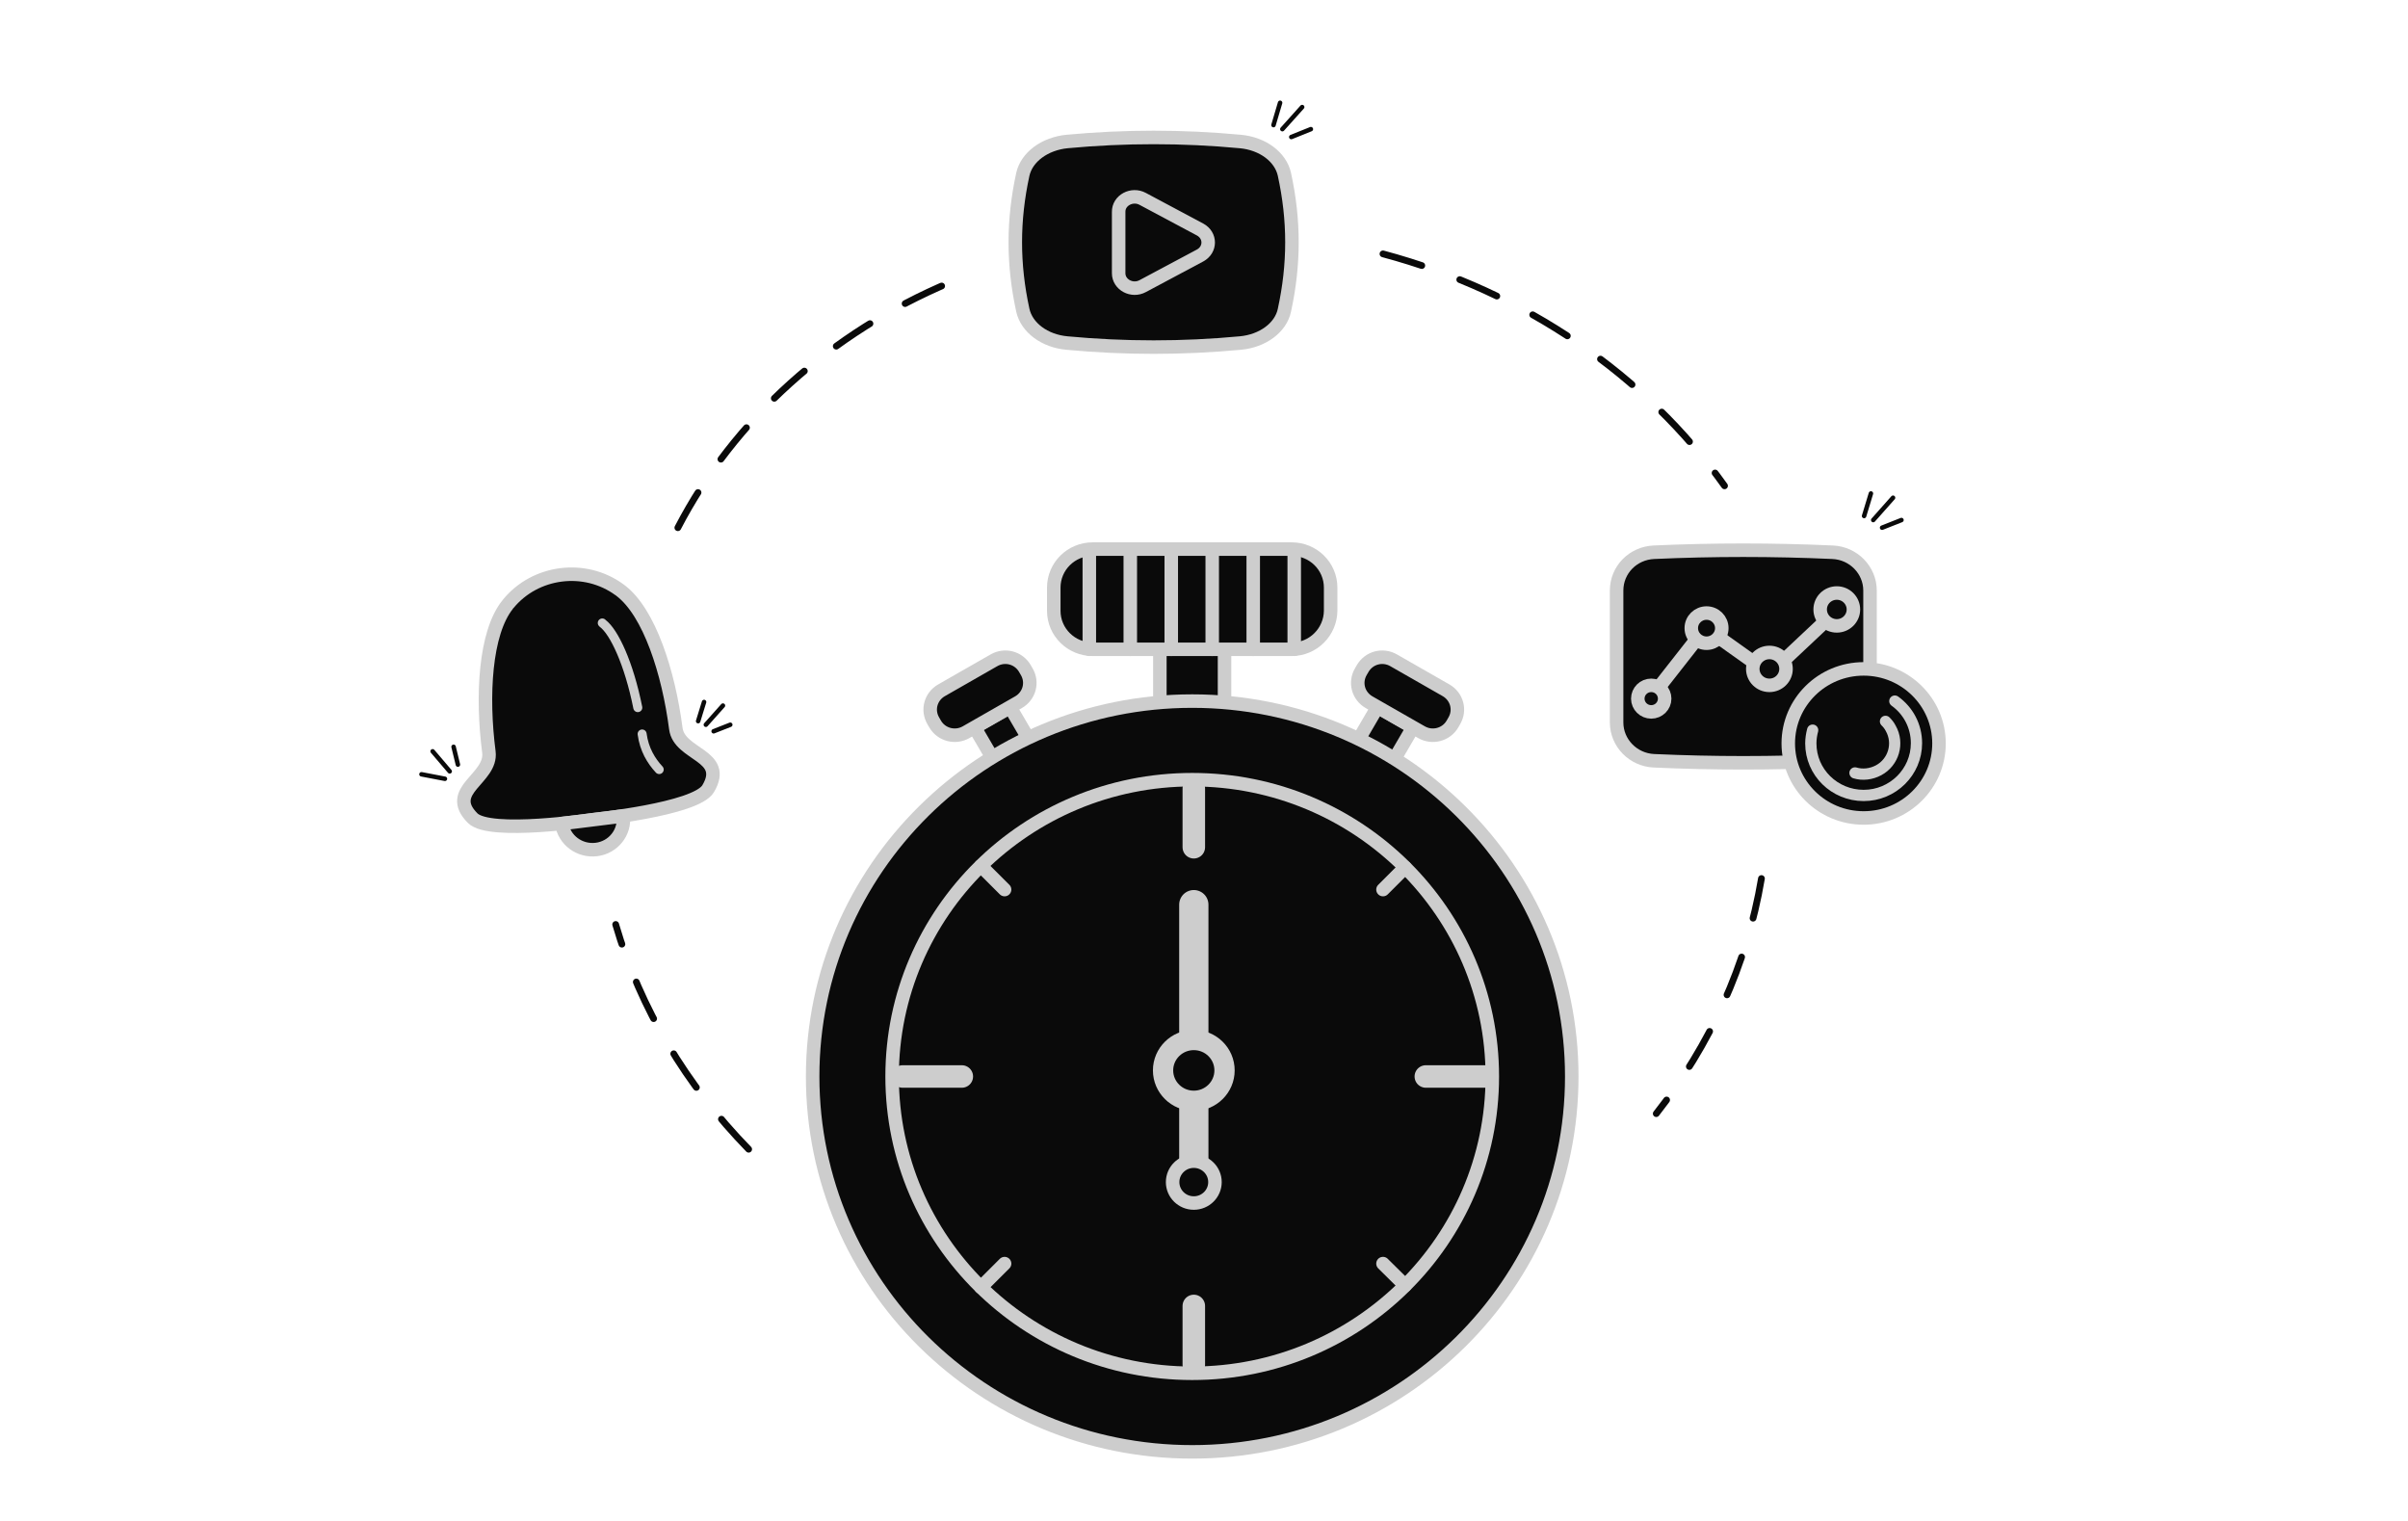<svg width="312" height="197" viewBox="0 0 312 197" fill="none" xmlns="http://www.w3.org/2000/svg">
<g clip-path="url(#clip0_1574_12637)">
<path d="M158.04 93.75H150.901C150.547 93.75 150.281 93.458 150.281 93.138V78.258C150.281 77.908 150.576 77.646 150.901 77.646H158.04C158.394 77.646 158.66 77.938 158.66 78.258V93.138C158.66 93.458 158.394 93.75 158.04 93.75Z" fill="#0A0A0A"/>
<path d="M158.04 93.75H150.901C150.547 93.75 150.281 93.458 150.281 93.138V78.258C150.281 77.908 150.576 77.646 150.901 77.646H158.04C158.394 77.646 158.66 77.938 158.66 78.258V93.138C158.66 93.458 158.394 93.75 158.04 93.75Z" stroke="#CDCDCD" stroke-width="1.75" stroke-miterlimit="10" stroke-linecap="round" stroke-linejoin="round"/>
<path d="M167.508 83.948H141.724C138.951 83.948 136.68 81.731 136.68 78.959V75.954C136.68 73.212 138.922 70.966 141.724 70.966H167.508C170.282 70.966 172.553 73.183 172.553 75.954V78.959C172.524 81.702 170.282 83.948 167.508 83.948Z" fill="#0A0A0A"/>
<path d="M167.364 84.123H141.58C138.807 84.123 136.535 81.905 136.535 79.134V76.129C136.535 73.386 138.777 71.14 141.58 71.14H167.364C170.137 71.14 172.409 73.357 172.409 76.129V79.134C172.379 81.876 170.137 84.123 167.364 84.123Z" stroke="#CDCDCD" stroke-width="1.75" stroke-miterlimit="10" stroke-linecap="round" stroke-linejoin="round"/>
<path d="M183.083 94.228L178.484 91.603L173.764 99.688L178.363 102.313L183.083 94.228Z" fill="#0A0A0A"/>
<path d="M183.083 94.228L178.484 91.603L173.764 99.688L178.363 102.313L183.083 94.228Z" stroke="#CDCDCD" stroke-width="1.75" stroke-miterlimit="10" stroke-linecap="round" stroke-linejoin="round"/>
<path d="M184.176 94.859L177.39 90.979C175.974 90.162 175.502 88.412 176.328 87.011L176.564 86.603C177.39 85.202 179.16 84.736 180.577 85.552L187.362 89.433C188.778 90.25 189.25 92 188.424 93.4L188.188 93.809C187.391 95.18 185.592 95.676 184.176 94.859Z" fill="#E08484"/>
<path d="M184.176 94.859L177.39 90.979C175.974 90.162 175.502 88.412 176.328 87.011L176.564 86.603C177.39 85.202 179.16 84.736 180.577 85.552L187.362 89.433C188.778 90.25 189.25 92 188.424 93.4L188.188 93.809C187.391 95.18 185.592 95.676 184.176 94.859Z" fill="#E08484"/>
<path d="M184.176 94.859L177.39 90.979C175.974 90.162 175.502 88.412 176.328 87.011L176.564 86.603C177.39 85.202 179.16 84.736 180.577 85.552L187.362 89.433C188.778 90.25 189.25 92 188.424 93.4L188.188 93.809C187.391 95.18 185.592 95.676 184.176 94.859Z" fill="#0A0A0A" stroke="#CDCDCD" stroke-width="1.75" stroke-miterlimit="10" stroke-linecap="round" stroke-linejoin="round"/>
<path d="M131.003 102.34L135.602 99.714L130.881 91.629L126.283 94.255L131.003 102.34Z" fill="#0A0A0A"/>
<path d="M131.003 102.34L135.602 99.714L130.881 91.629L126.283 94.255L131.003 102.34Z" stroke="#CDCDCD" stroke-width="1.75" stroke-miterlimit="10" stroke-linecap="round" stroke-linejoin="round"/>
<path d="M125.178 94.859L131.963 90.979C133.379 90.162 133.851 88.412 133.025 87.011L132.789 86.603C131.963 85.202 130.193 84.736 128.777 85.552L121.992 89.433C120.576 90.25 120.104 92 120.93 93.4L121.166 93.809C121.962 95.18 123.762 95.676 125.178 94.859Z" fill="#E08484"/>
<path d="M125.178 94.859L131.963 90.979C133.379 90.162 133.851 88.412 133.025 87.011L132.789 86.603C131.963 85.202 130.193 84.736 128.777 85.552L121.992 89.433C120.576 90.25 120.104 92 120.93 93.4L121.166 93.809C121.962 95.18 123.762 95.676 125.178 94.859Z" fill="#0A0A0A"/>
<path d="M125.178 94.859L131.963 90.979C133.379 90.162 133.851 88.412 133.025 87.011L132.789 86.603C131.963 85.202 130.193 84.736 128.777 85.552L121.992 89.433C120.576 90.25 120.104 92 120.93 93.4L121.166 93.809C121.962 95.18 123.762 95.676 125.178 94.859Z" stroke="#CDCDCD" stroke-width="1.75" stroke-miterlimit="10" stroke-linecap="round" stroke-linejoin="round"/>
<path d="M167.691 71.256V84.122" stroke="#CDCDCD" stroke-width="1.75" stroke-miterlimit="10" stroke-linecap="round" stroke-linejoin="round"/>
<path d="M162.379 71.256V84.122" stroke="#CDCDCD" stroke-width="1.75" stroke-miterlimit="10" stroke-linecap="round" stroke-linejoin="round"/>
<path d="M157.066 71.256V84.122" stroke="#CDCDCD" stroke-width="1.75" stroke-miterlimit="10" stroke-linecap="round" stroke-linejoin="round"/>
<path d="M151.758 71.256V84.122" stroke="#CDCDCD" stroke-width="1.75" stroke-miterlimit="10" stroke-linecap="round" stroke-linejoin="round"/>
<path d="M146.449 71.256V84.122" stroke="#CDCDCD" stroke-width="1.75" stroke-miterlimit="10" stroke-linecap="round" stroke-linejoin="round"/>
<path d="M141.141 71.256V84.122" stroke="#CDCDCD" stroke-width="1.75" stroke-miterlimit="10" stroke-linecap="round" stroke-linejoin="round"/>
<path d="M154.471 188.101C181.632 188.101 203.65 166.327 203.65 139.467C203.65 112.607 181.632 90.833 154.471 90.833C127.311 90.833 105.293 112.607 105.293 139.467C105.293 166.327 127.311 188.101 154.471 188.101Z" fill="#0A0A0A"/>
<path d="M154.472 177.92C175.947 177.92 193.355 160.705 193.355 139.468C193.355 118.232 175.947 101.016 154.472 101.016C132.998 101.016 115.59 118.232 115.59 139.468C115.59 160.705 132.998 177.92 154.472 177.92Z" fill="#0A0A0A"/>
<path d="M154.68 138.679V153.15" stroke="#CDCDCD" stroke-width="3.793" stroke-miterlimit="10" stroke-linecap="round" stroke-linejoin="round"/>
<path d="M154.68 138.68V117.208" stroke="#CDCDCD" stroke-width="3.793" stroke-miterlimit="10" stroke-linecap="round" stroke-linejoin="round"/>
<path d="M154.472 177.92C175.947 177.92 193.355 160.705 193.355 139.468C193.355 118.232 175.947 101.016 154.472 101.016C132.998 101.016 115.59 118.232 115.59 139.468C115.59 160.705 132.998 177.92 154.472 177.92Z" stroke="#CDCDCD" stroke-width="1.75" stroke-miterlimit="10" stroke-linecap="round" stroke-linejoin="round"/>
<path d="M154.68 102.153V109.768" stroke="#CDCDCD" stroke-width="2.917" stroke-miterlimit="10" stroke-linecap="round" stroke-linejoin="round"/>
<path d="M154.68 169.197V176.811" stroke="#CDCDCD" stroke-width="2.917" stroke-miterlimit="10" stroke-linecap="round" stroke-linejoin="round"/>
<path d="M192.413 139.468H184.742" stroke="#CDCDCD" stroke-width="2.917" stroke-miterlimit="10" stroke-linecap="round" stroke-linejoin="round"/>
<path d="M124.62 139.468H116.949" stroke="#CDCDCD" stroke-width="2.917" stroke-miterlimit="10" stroke-linecap="round" stroke-linejoin="round"/>
<path d="M182.053 112.394L179.191 115.253" stroke="#CDCDCD" stroke-width="1.75" stroke-miterlimit="10" stroke-linecap="round" stroke-linejoin="round"/>
<path d="M130.162 163.712L127.094 166.775" stroke="#CDCDCD" stroke-width="1.75" stroke-miterlimit="10" stroke-linecap="round" stroke-linejoin="round"/>
<path d="M182.053 166.541L179.191 163.711" stroke="#CDCDCD" stroke-width="1.75" stroke-miterlimit="10" stroke-linecap="round" stroke-linejoin="round"/>
<path d="M130.162 115.252L127.094 112.189" stroke="#CDCDCD" stroke-width="1.75" stroke-miterlimit="10" stroke-linecap="round" stroke-linejoin="round"/>
<path d="M154.678 142.618C156.878 142.618 158.661 140.855 158.661 138.68C158.661 136.504 156.878 134.741 154.678 134.741C152.478 134.741 150.695 136.504 150.695 138.68C150.695 140.855 152.478 142.618 154.678 142.618Z" fill="#0A0A0A"/>
<path d="M154.678 142.618C156.878 142.618 158.661 140.855 158.661 138.68C158.661 136.504 156.878 134.741 154.678 134.741C152.478 134.741 150.695 136.504 150.695 138.68C150.695 140.855 152.478 142.618 154.678 142.618Z" stroke="#CDCDCD" stroke-width="2.626" stroke-miterlimit="10" stroke-linecap="round" stroke-linejoin="round"/>
<path d="M154.677 155.864C156.192 155.864 157.421 154.65 157.421 153.151C157.421 151.653 156.192 150.438 154.677 150.438C153.162 150.438 151.934 151.653 151.934 153.151C151.934 154.65 153.162 155.864 154.677 155.864Z" fill="#0A0A0A"/>
<path d="M154.677 155.864C156.192 155.864 157.421 154.65 157.421 153.151C157.421 151.653 156.192 150.438 154.677 150.438C153.162 150.438 151.934 151.653 151.934 153.151C151.934 154.65 153.162 155.864 154.677 155.864Z" fill="#0A0A0A" stroke="#CDCDCD" stroke-width="1.75" stroke-miterlimit="10" stroke-linecap="round" stroke-linejoin="round"/>
<path d="M154.471 188.101C181.632 188.101 203.65 166.327 203.65 139.467C203.65 112.607 181.632 90.833 154.471 90.833C127.311 90.833 105.293 112.607 105.293 139.467C105.293 166.327 127.311 188.101 154.471 188.101Z" stroke="#CDCDCD" stroke-width="1.75" stroke-miterlimit="10" stroke-linecap="round" stroke-linejoin="round"/>
<path d="M160.698 44.445C153.234 45.145 145.711 45.145 138.248 44.445C135.356 44.182 133.026 42.461 132.524 40.185C131.226 34.234 131.226 28.544 132.524 22.593C133.026 20.346 135.356 18.625 138.248 18.333C145.711 17.633 153.234 17.633 160.698 18.333C163.589 18.596 165.92 20.317 166.421 22.593C167.719 28.544 167.719 34.234 166.421 40.185C165.949 42.461 163.589 44.182 160.698 44.445Z" fill="#0A0A0A"/>
<path d="M160.698 44.445C153.234 45.145 145.711 45.145 138.248 44.445C135.356 44.182 133.026 42.461 132.524 40.185C131.226 34.234 131.226 28.544 132.524 22.593C133.026 20.346 135.356 18.625 138.248 18.333C145.711 17.633 153.234 17.633 160.698 18.333C163.589 18.596 165.92 20.317 166.421 22.593C167.719 28.544 167.719 34.234 166.421 40.185C165.949 42.461 163.589 44.182 160.698 44.445Z" stroke="#CDCDCD" stroke-width="1.75" stroke-miterlimit="10" stroke-linecap="round" stroke-linejoin="round"/>
<path d="M148.069 25.773L155.503 29.741C156.89 30.499 156.89 32.337 155.503 33.096L148.069 37.063C146.682 37.822 144.942 36.888 144.942 35.4V27.465C144.912 25.948 146.682 25.014 148.069 25.773Z" stroke="#CDCDCD" stroke-width="1.75" stroke-miterlimit="10" stroke-linecap="round" stroke-linejoin="round"/>
<path d="M76.768 106.208C76.768 106.208 63.463 108.221 61.251 106.004C57.622 102.386 63.788 100.898 63.345 97.427C62.401 90.162 62.844 81.993 65.764 78.346C65.794 78.317 65.823 78.288 65.853 78.23C69.363 73.941 75.795 73.124 80.279 76.421C80.308 76.45 80.367 76.479 80.397 76.508C84.144 79.338 86.622 87.128 87.566 94.392C88.008 97.864 94.351 97.806 91.755 102.182C90.162 104.866 76.768 106.208 76.768 106.208Z" fill="#0A0A0A"/>
<path d="M76.768 106.208C76.768 106.208 63.463 108.221 61.251 106.004C57.622 102.386 63.788 100.898 63.345 97.427C62.401 90.162 62.844 81.993 65.764 78.346C65.794 78.317 65.823 78.288 65.853 78.23C69.363 73.941 75.795 73.124 80.279 76.421C80.308 76.45 80.367 76.479 80.397 76.508C84.144 79.338 86.622 87.128 87.566 94.392C88.008 97.864 94.351 97.806 91.755 102.182C90.162 104.866 76.768 106.208 76.768 106.208Z" stroke="#CDCDCD" stroke-width="1.75" stroke-miterlimit="10" stroke-linecap="round" stroke-linejoin="round"/>
<path d="M83.199 95.093C83.465 97.106 84.379 98.594 85.412 99.703" stroke="#CDCDCD" stroke-width="1.167" stroke-miterlimit="10" stroke-linecap="round" stroke-linejoin="round"/>
<path d="M78.035 80.709L78.094 80.768C79.569 81.876 81.487 85.932 82.637 91.679" stroke="#CDCDCD" stroke-width="1.167" stroke-miterlimit="10" stroke-linecap="round" stroke-linejoin="round"/>
<path d="M80.751 105.712C81.016 107.842 79.452 109.797 77.269 110.06C75.086 110.322 73.08 108.834 72.785 106.704L80.751 105.712Z" fill="#0A0A0A"/>
<path d="M80.751 105.712C81.016 107.842 79.452 109.797 77.269 110.06C75.086 110.322 73.08 108.834 72.785 106.704L80.751 105.712Z" stroke="#CDCDCD" stroke-width="1.75" stroke-miterlimit="10" stroke-linecap="round" stroke-linejoin="round"/>
<path d="M92.465 94.743L94.618 93.897" stroke="#0A0A0A" stroke-width="0.583" stroke-miterlimit="10" stroke-linecap="round" stroke-linejoin="round"/>
<path d="M90.457 93.43L91.224 90.95" stroke="#0A0A0A" stroke-width="0.583" stroke-miterlimit="10" stroke-linecap="round" stroke-linejoin="round"/>
<path d="M91.457 93.896L93.67 91.416" stroke="#0A0A0A" stroke-width="0.583" stroke-miterlimit="10" stroke-linecap="round" stroke-linejoin="round"/>
<path d="M167.309 17.753L169.846 16.732" stroke="#0A0A0A" stroke-width="0.583" stroke-miterlimit="10" stroke-linecap="round" stroke-linejoin="round"/>
<path d="M165.004 16.206L165.859 13.318" stroke="#0A0A0A" stroke-width="0.583" stroke-miterlimit="10" stroke-linecap="round" stroke-linejoin="round"/>
<path d="M166.152 16.731L168.719 13.872" stroke="#0A0A0A" stroke-width="0.583" stroke-miterlimit="10" stroke-linecap="round" stroke-linejoin="round"/>
<path d="M243.859 68.368L246.367 67.376" stroke="#0A0A0A" stroke-width="0.583" stroke-miterlimit="10" stroke-linecap="round" stroke-linejoin="round"/>
<path d="M241.527 66.851L242.412 63.934" stroke="#0A0A0A" stroke-width="0.583" stroke-miterlimit="10" stroke-linecap="round" stroke-linejoin="round"/>
<path d="M242.711 67.377L245.278 64.488" stroke="#0A0A0A" stroke-width="0.583" stroke-miterlimit="10" stroke-linecap="round" stroke-linejoin="round"/>
<path d="M59.33 99.061L58.77 96.756" stroke="#0A0A0A" stroke-width="0.583" stroke-miterlimit="10" stroke-linecap="round" stroke-linejoin="round"/>
<path d="M57.648 100.899L54.609 100.316" stroke="#0A0A0A" stroke-width="0.583" stroke-miterlimit="10" stroke-linecap="round" stroke-linejoin="round"/>
<path d="M58.267 99.936L56.055 97.339" stroke="#0A0A0A" stroke-width="0.583" stroke-miterlimit="10" stroke-linecap="round" stroke-linejoin="round"/>
<path d="M237.458 98.565C229.758 98.915 222.028 98.915 214.299 98.565C211.615 98.448 209.461 96.26 209.461 93.605V76.509C209.461 73.825 211.585 71.666 214.299 71.549C221.999 71.199 229.728 71.199 237.458 71.549C240.142 71.666 242.296 73.854 242.296 76.509V93.605C242.296 96.26 240.142 98.448 237.458 98.565Z" fill="#0A0A0A"/>
<path d="M237.458 98.565C229.758 98.915 222.028 98.915 214.299 98.565C211.615 98.448 209.461 96.26 209.461 93.605V76.509C209.461 73.825 211.585 71.666 214.299 71.549C221.999 71.199 229.728 71.199 237.458 71.549C240.142 71.666 242.296 73.854 242.296 76.509V93.605C242.296 96.26 240.142 98.448 237.458 98.565Z" stroke="#CDCDCD" stroke-width="1.75" stroke-miterlimit="10" stroke-linecap="round" stroke-linejoin="round"/>
<path d="M213.949 90.307L220.971 81.351L229.29 87.273L237.639 79.425" stroke="#CDCDCD" stroke-width="1.75" stroke-miterlimit="10" stroke-linecap="round" stroke-linejoin="round"/>
<path d="M213.948 92.234C214.909 92.234 215.688 91.463 215.688 90.513C215.688 89.562 214.909 88.791 213.948 88.791C212.986 88.791 212.207 89.562 212.207 90.513C212.207 91.463 212.986 92.234 213.948 92.234Z" fill="#0A0A0A"/>
<path d="M213.948 92.234C214.909 92.234 215.688 91.463 215.688 90.513C215.688 89.562 214.909 88.791 213.948 88.791C212.986 88.791 212.207 89.562 212.207 90.513C212.207 91.463 212.986 92.234 213.948 92.234Z" stroke="#CDCDCD" stroke-width="1.75" stroke-miterlimit="10" stroke-linecap="round" stroke-linejoin="round"/>
<path d="M221.113 83.335C222.205 83.335 223.09 82.46 223.09 81.38C223.09 80.3 222.205 79.425 221.113 79.425C220.022 79.425 219.137 80.3 219.137 81.38C219.137 82.46 220.022 83.335 221.113 83.335Z" fill="#0A0A0A"/>
<path d="M221.113 83.335C222.205 83.335 223.09 82.46 223.09 81.38C223.09 80.3 222.205 79.425 221.113 79.425C220.022 79.425 219.137 80.3 219.137 81.38C219.137 82.46 220.022 83.335 221.113 83.335Z" stroke="#CDCDCD" stroke-width="1.75" stroke-miterlimit="10" stroke-linecap="round" stroke-linejoin="round"/>
<path d="M229.259 88.792C230.448 88.792 231.413 87.838 231.413 86.662C231.413 85.486 230.448 84.532 229.259 84.532C228.07 84.532 227.105 85.486 227.105 86.662C227.105 87.838 228.07 88.792 229.259 88.792Z" fill="#0A0A0A"/>
<path d="M229.259 88.792C230.448 88.792 231.413 87.838 231.413 86.662C231.413 85.486 230.448 84.532 229.259 84.532C228.07 84.532 227.105 85.486 227.105 86.662C227.105 87.838 228.07 88.792 229.259 88.792Z" stroke="#CDCDCD" stroke-width="1.75" stroke-miterlimit="10" stroke-linecap="round" stroke-linejoin="round"/>
<path d="M237.99 81.089C239.179 81.089 240.143 80.136 240.143 78.96C240.143 77.784 239.179 76.83 237.99 76.83C236.8 76.83 235.836 77.784 235.836 78.96C235.836 80.136 236.8 81.089 237.99 81.089Z" fill="#0A0A0A"/>
<path d="M237.99 81.089C239.179 81.089 240.143 80.136 240.143 78.96C240.143 77.784 239.179 76.83 237.99 76.83C236.8 76.83 235.836 77.784 235.836 78.96C235.836 80.136 236.8 81.089 237.99 81.089Z" stroke="#CDCDCD" stroke-width="1.75" stroke-miterlimit="10" stroke-linecap="round" stroke-linejoin="round"/>
<path d="M241.468 105.975C246.861 105.975 251.233 101.651 251.233 96.318C251.233 90.985 246.861 86.661 241.468 86.661C236.075 86.661 231.703 90.985 231.703 96.318C231.703 101.651 236.075 105.975 241.468 105.975Z" fill="#0A0A0A"/>
<path d="M241.468 105.975C246.861 105.975 251.233 101.651 251.233 96.318C251.233 90.985 246.861 86.661 241.468 86.661C236.075 86.661 231.703 90.985 231.703 96.318C231.703 101.651 236.075 105.975 241.468 105.975Z" fill="#0A0A0A"/>
<path d="M241.468 105.975C246.861 105.975 251.233 101.651 251.233 96.318C251.233 90.985 246.861 86.661 241.468 86.661C236.075 86.661 231.703 90.985 231.703 96.318C231.703 101.651 236.075 105.975 241.468 105.975Z" stroke="#CDCDCD" stroke-width="1.75" stroke-miterlimit="10" stroke-linecap="round" stroke-linejoin="round"/>
<path d="M245.511 90.833C247.222 92.058 248.314 94.042 248.314 96.289C248.314 100.023 245.245 103.057 241.469 103.057C237.693 103.057 234.625 100.052 234.625 96.318C234.625 95.734 234.714 95.151 234.861 94.597" stroke="#CDCDCD" stroke-width="1.459" stroke-miterlimit="10" stroke-linecap="round" stroke-linejoin="round"/>
<path d="M244.301 93.459C244.566 93.722 244.802 94.014 244.979 94.364C246.071 96.289 245.363 98.74 243.416 99.79C242.442 100.315 241.321 100.432 240.348 100.14" stroke="#CDCDCD" stroke-width="1.459" stroke-miterlimit="10" stroke-linecap="round" stroke-linejoin="round"/>
<path d="M97.002 148.891C88.948 140.634 82.96 130.715 79.773 119.774" stroke="#0A0A0A" stroke-width="0.875" stroke-miterlimit="10" stroke-linecap="round" stroke-linejoin="round" stroke-dasharray="5.25 5.25"/>
<path d="M228.227 113.823C226.339 125.055 221.56 135.412 214.598 144.281" stroke="#0A0A0A" stroke-width="0.875" stroke-miterlimit="10" stroke-linecap="round" stroke-linejoin="round" stroke-dasharray="5.25 5.25"/>
<path d="M179.191 32.892C197.63 37.823 213.265 48.646 223.443 62.942" stroke="#0A0A0A" stroke-width="0.875" stroke-miterlimit="10" stroke-linecap="round" stroke-linejoin="round" stroke-dasharray="5.25 5.25"/>
<path d="M87.828 68.368C95.085 54.394 107.623 43.074 123.141 36.568" stroke="#0A0A0A" stroke-width="0.875" stroke-miterlimit="10" stroke-linecap="round" stroke-linejoin="round" stroke-dasharray="5.25 5.25"/>
</g>
<defs>
<clipPath id="clip0_1574_12637">
<rect width="312" height="197" fill="white"/>
</clipPath>
</defs>
</svg>
